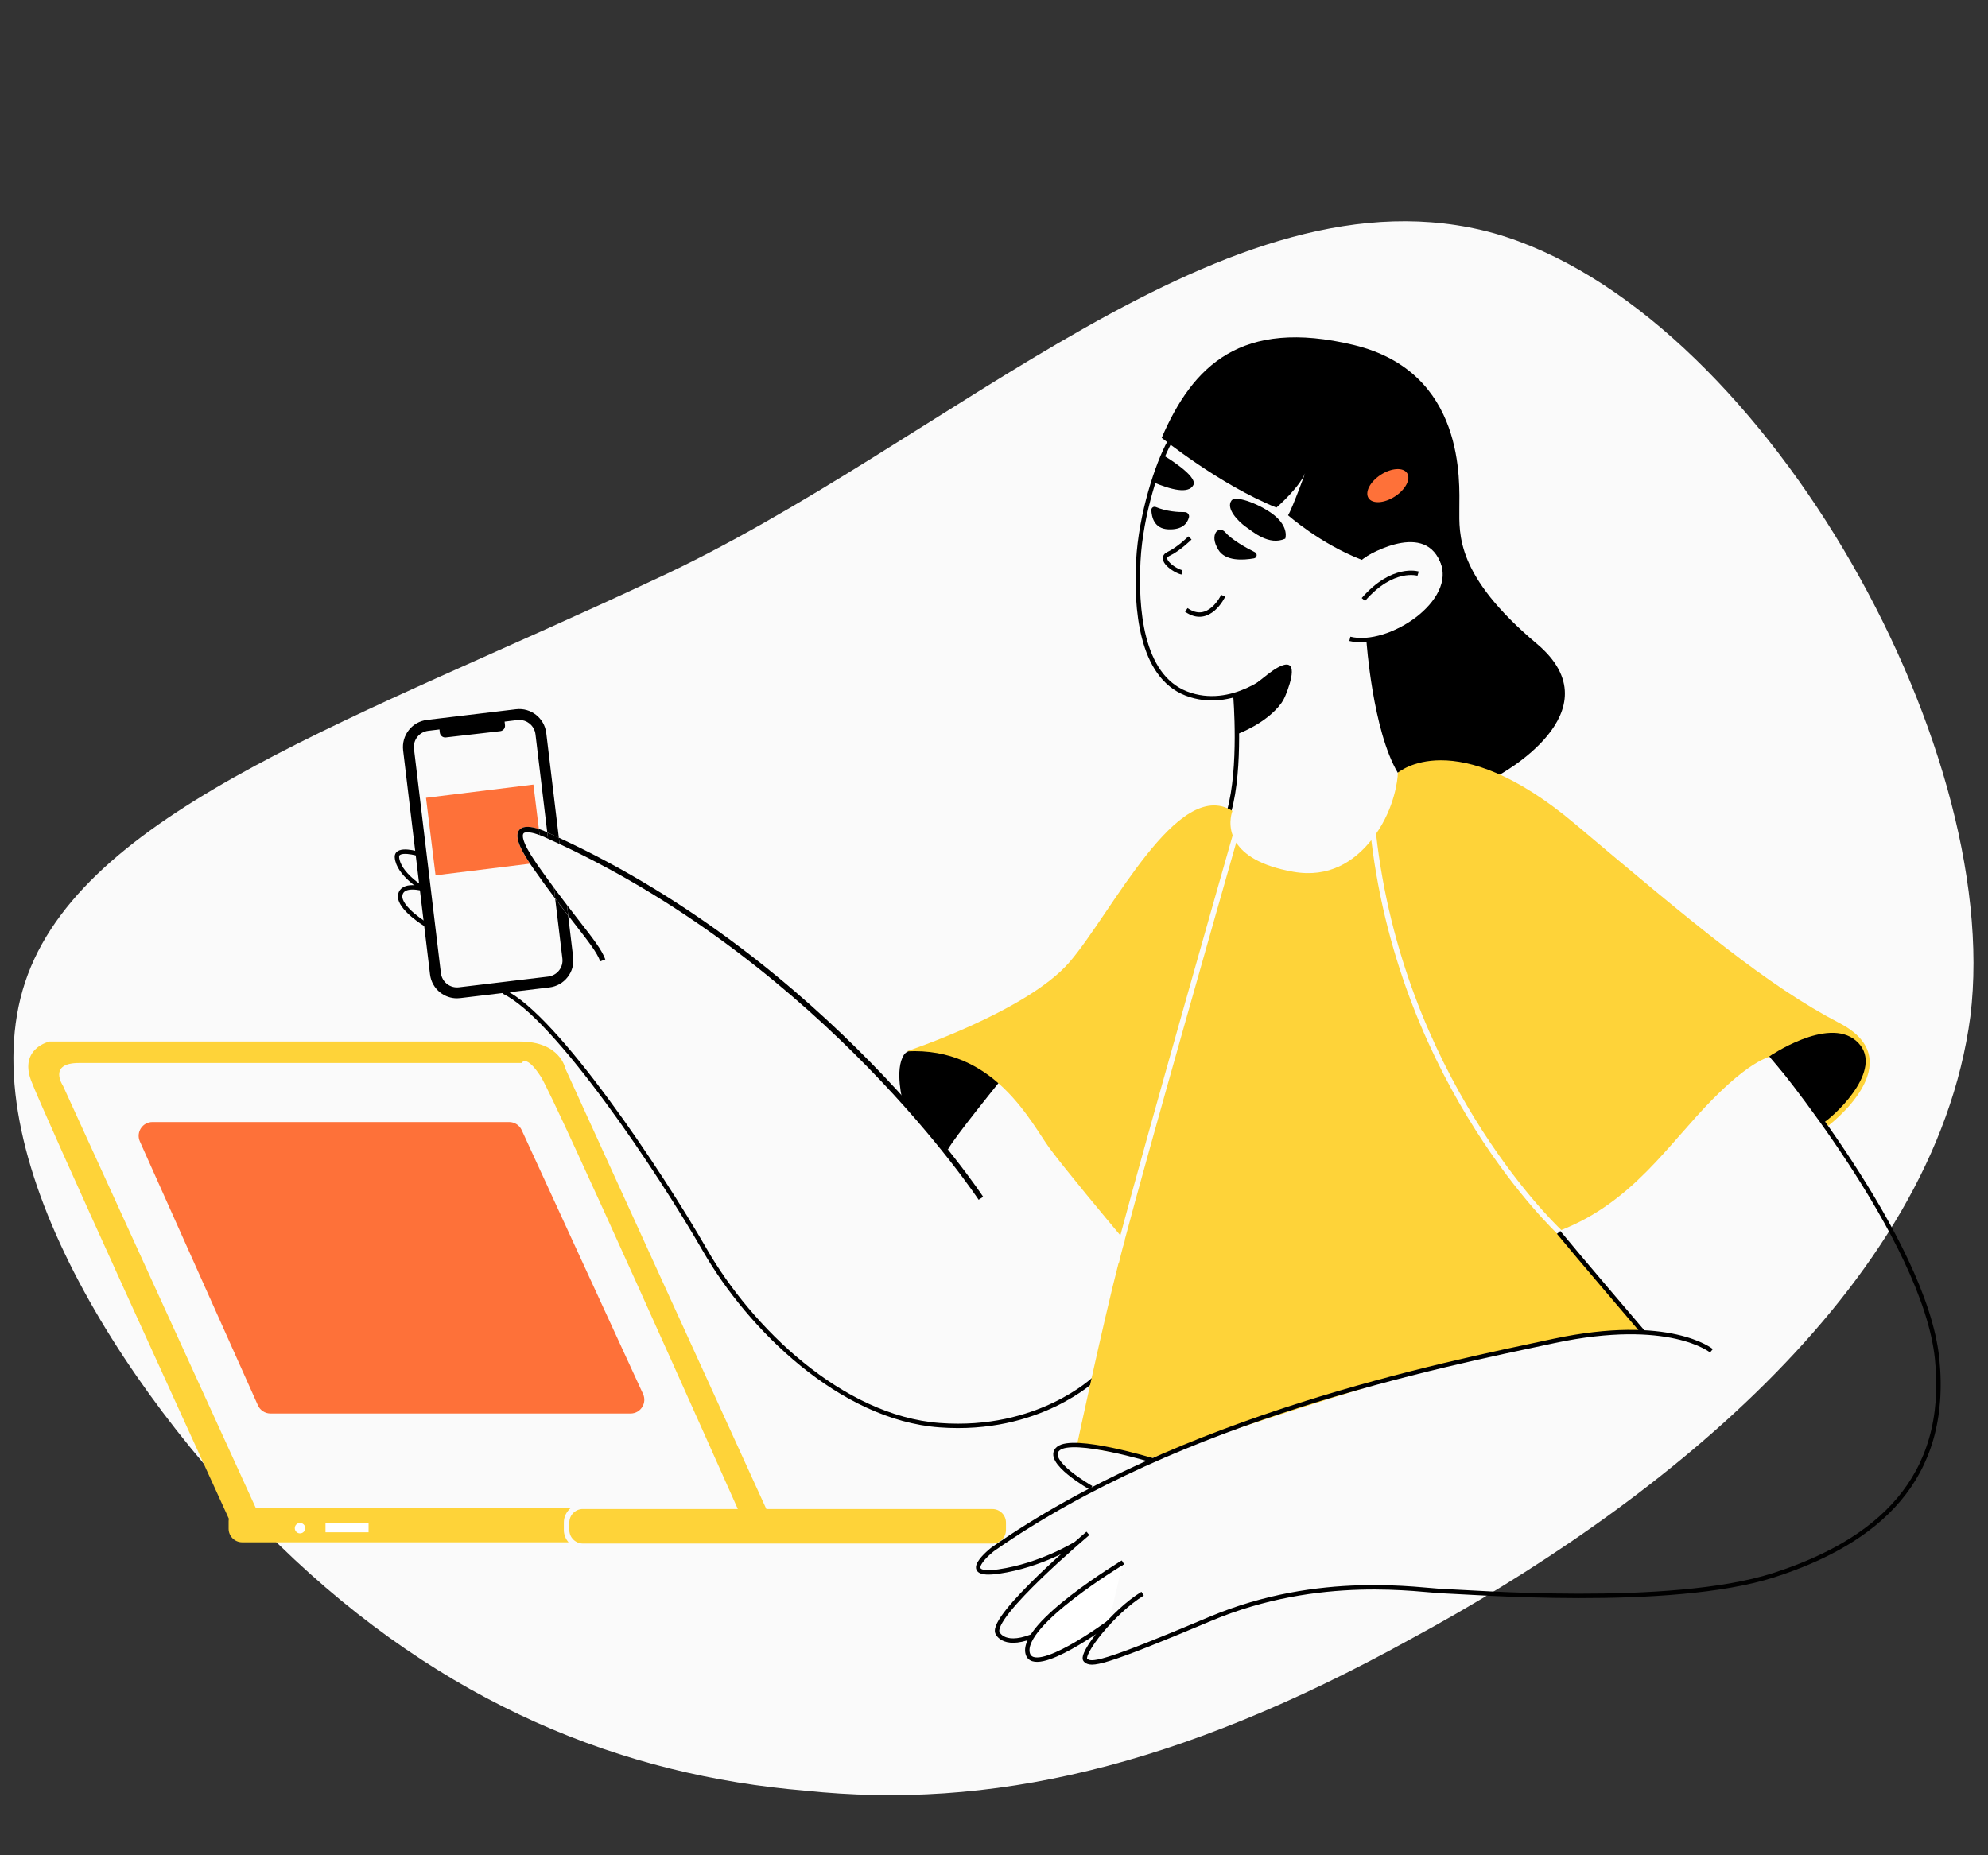 <?xml version="1.0" encoding="utf-8"?>
<!-- Generator: Adobe Illustrator 25.0.1, SVG Export Plug-In . SVG Version: 6.00 Build 0)  -->
<svg version="1.1" xmlns="http://www.w3.org/2000/svg" xmlns:xlink="http://www.w3.org/1999/xlink" x="0px" y="0px"
	 viewBox="0 0 450 420" style="enable-background:new 0 0 450 420;" xml:space="preserve">
<rect x="0" y="0" width="450" height="420" fill="#333333" stroke="none"/>
<style type="text/css">
	.st0{display:none;}
	.st1{fill:#FAFAFA;}
	.st2{fill:#FE7139;}
	.st3{fill:none;stroke:#000000;stroke-miterlimit:10;}
	.st4{fill:#FED339;}
	.st5{fill:#FAFAFA;stroke:#000000;stroke-miterlimit:10;}
	.st6{fill:#FFFFFF;stroke:#000000;stroke-miterlimit:10;}
	.st7{fill:#754C24;stroke:#000000;stroke-miterlimit:10;}
	.st8{fill:#FFFFFF;}
	.st9{fill:none;stroke:#FFFFFF;stroke-width:2;stroke-miterlimit:10;}
	.st10{fill:none;}
	.st11{fill:#3964FE;}
	.st12{fill:none;stroke:#3964FE;stroke-miterlimit:10;}
	.st13{fill:none;stroke:#FE7139;stroke-miterlimit:10;}
</style>
<g id="Capa_2" class="st0">
</g>
<g id="CHICOPAN">
</g>
<g id="CHICAPASTEL">
</g>
<g id="CHICAMOBIL">
	<path class="st1" d="M446.01,230.08c-8.25,62.29-72.88,111.9-126.59,140.92c-53.12,29.37-95.68,38.74-137.09,34.38
		c-41.18-3.42-81.94-19.4-119.17-55.67c-36.64-35.91-71.05-91.3-56.85-129.13s75.49-58.23,141.65-89.29
		c66.75-30.7,129.85-95.18,190.21-78.49C397.59,69.71,453.67,167.44,446.01,230.08z"/>
	<g>
		<g>
			<path class="st4" d="M11.19,235.78c0,0,97.29,0,106.48,0c9.19,0,10.3,6.12,10.3,6.12l45.5,99.72h51.17
				c1.69,0,3.07,1.38,3.07,3.07v1.67c0,1.69-1.38,3.07-3.07,3.07h-74.45h-1.14h-17.11c-0.45,0-0.88-0.1-1.26-0.28
				c-1.07-0.48-1.81-1.55-1.81-2.8v-1.67c0-1.69,1.38-3.07,3.07-3.07h16.85h1.12h0.86h16.24c-3.97-8.91-41.45-93.03-44.61-97.91
				c-3.34-5.15-4.31-3.06-4.31-3.06s-93.12,0-100.22,0c-7.1,0-3.62,5.15-3.62,5.15l43.63,95.54h71.39
				c-0.99,0.79-1.64,1.99-1.64,3.35v1.67c0,1.07,0.41,2.04,1.06,2.8H54.82c-1.69,0-3.07-1.38-3.07-3.07v-1.67
				c0-0.2,0.02-0.39,0.06-0.58c-6.46-14.13-42.39-92.71-44.8-99.29C4.37,237.31,11.19,235.78,11.19,235.78z"/>
			<path class="st2" d="M115.25,254.01H34.51c-2.26,0-3.77,2.33-2.85,4.39l26.72,59.74c0.5,1.12,1.62,1.85,2.85,1.85h81.5
				c2.27,0,3.78-2.36,2.83-4.42l-27.47-59.74C117.58,254.72,116.47,254.01,115.25,254.01z"/>
			<circle class="st8" cx="67.91" cy="345.95" r="1.18"/>
			<line class="st9" x1="83.43" y1="345.88" x2="73.68" y2="345.88"/>
		</g>
		<path class="st3" d="M288.43,152.41c0,0-9.46,8.63-19.9,4.59c-10.44-4.04-11.41-19.63-10.86-30.07s4.31-21.92,7.1-26.93"/>
		<path class="st3" d="M308.06,126.1c0,0,14.01-9.24,18.37,0.84c4.04,9.33-11.97,19.9-20.88,17.68"/>
		<path class="st3" d="M321,129.86c0,0-5.71-1.81-12.39,5.85"/>
		<path class="st3" d="M276.88,134.87c0,0-3.2,6.82-8.35,3.2"/>
		<path class="st3" d="M269.36,121.78c0,0-2.51,2.51-4.87,3.62c-2.37,1.11,1.25,3.76,3.06,4.18"/>
		<path d="M309.31,145.17c0,0,1.39,20.18,7.1,29.79c0,0,9.46-6.26,22.55,0.7c0,0,27.28-14.48,8.91-29.93
			c-18.37-15.45-17.54-24.78-17.54-30.62s1.53-30.9-23.94-37.02s-36.4,4.73-43.43,21.02c0,0,12.94,10.51,25.96,15.8
			c0,0,5.78-4.94,6.82-8.63c0.05-0.17-3.2,8.84-4.18,10.37c0,0,7.31,6.47,16.7,10.09c0,0,8.98-7.31,15.52-3.13
			C323.79,123.59,336.45,136.26,309.31,145.17z"/>
		<path d="M284.05,125.01c-2.08-1.04-5.28-2.84-6.77-4.58c-0.58-0.68-1.67-0.64-2.1,0.16c-0.42,0.79-0.51,2.01,0.58,3.84
			c1.57,2.64,5.58,2.41,8.09,1.97C284.55,126.27,284.68,125.33,284.05,125.01z"/>
		<path d="M268.16,115.93c-1.47,0.02-4.07-0.12-6.54-1.15c-0.48-0.2-1.01,0.16-1,0.68c0.06,1.57,0.62,4.22,3.8,4.37
			c3.26,0.15,4.32-1.37,4.7-2.67C269.31,116.54,268.81,115.92,268.16,115.93z"/>
		<path d="M290.93,121.94c0,0,0.9-2.47-2.4-5.22c-2.67-2.23-8.74-4.79-9.77-3.41c-1.35,1.81,1.58,4.79,3.23,5.95
			C283.64,120.41,287.25,123.6,290.93,121.94z"/>
		<path d="M263.31,103.06c0,0,7.93,4.66,6.82,6.75s-5.08,1.04-9.05-0.63C261.08,109.19,262.26,104.45,263.31,103.06z"/>
		<path d="M280.22,166.12c0,0,6.48-2.35,9.81-6.93c0.42-0.58,0.74-1.24,1.01-1.9c1.07-2.65,3.24-9.01-1.93-6.11
			c-2.83,1.58-6.54,5.67-9.52,6.18C279.59,157.35,280.43,163.26,280.22,166.12z"/>
		<g>
			<path class="st3" d="M247.79,312.06c0,0-12.67,12.25-35.08,10.58s-43.01-21.99-53.17-39.67c-10.16-17.68-33.68-52.89-45.52-58.46
				"/>
			<g>
				<g>
					<g>
						<path class="st3" d="M279.66,157.69c0,0,1.35,16.1-1.44,25.94"/>
						<g>
							<path d="M204.36,249.42c0,0-1.95-7.33,0.28-10.67s16.15,0.51,21.44,6.36c0,0-10.16,12.53-11.55,15.17
								C214.52,260.28,207.01,251.23,204.36,249.42z"/>
							<g>
								<path class="st4" d="M311.48,188.76c4.08-5.82,4.93-12.1,4.93-13.81c0,0,12.81-11.41,40.09,11.55
									c27.28,22.97,43.51,36.59,59.94,45.14c16.66,8.68-2.6,23.2-2.6,23.2l-11.83-15.87c0,0-4.04-0.56-14.34,9.88
									c-10.07,10.21-18.03,23.19-34.25,29.61C350.95,276.12,317.59,243.38,311.48,188.76z"/>
								<path class="st4" d="M242.08,217.82c9.6-11.14,24.5-42.04,36.89-34.24c0,0-1.04,2.55,0.05,5.53
									c-2.07,7.24-19.81,69.47-25.42,90.56c-3.08-3.68-12.39-14.83-15.97-19.67c-4.31-5.85-12.53-23.11-32.43-21.99
									C205.2,238.01,232.48,228.96,242.08,217.82z"/>
								<path class="st4" d="M253.26,285.98c0.17-0.77,0.48-2.01,0.91-3.65c0.16-0.54,0.31-1.04,0.44-1.45c0,0-0.02-0.02-0.05-0.06
									c5.09-19.27,21.96-78.49,25.27-90.08c1.67,2.62,5.31,5.27,12.92,6.62c8.05,1.42,13.78-2.3,17.66-7.17
									c6.76,56.12,41.97,89,42.33,89.33l0.05-0.05c2.85,3.31,17.9,20.76,19.16,22.15c0,0-2.92-1.53-27.14,3.06
									c-24.22,4.59-79.9,23.66-84.21,25.47c0,0-13.5-2.09-16.84-2.92c0,0,5.96-27.9,9.43-41.27L253.26,285.98z"/>
							</g>
						</g>
					</g>
					<path d="M400.48,239.16c0,0,13.14-9.04,19.58-3.61c6.87,5.8-3.86,16.2-7.02,18.43L400.48,239.16z"/>
				</g>
				<path class="st3" d="M387.4,305.79c0,0-9.46-7.79-35.63-2.23c-26.17,5.57-84.35,17.26-127.08,47.19c0,0-8.21,6.4,1.39,5.01
					c9.6-1.39,17.4-6.26,17.4-6.26"/>
				<path class="st3" d="M246.26,347.13c0,0-22.27,18.79-20.46,22.55c0,0,1.53,3.71,9.05,0.23c7.52-3.48,19.12-16.19,19.12-16.19"/>
				<path class="st6" d="M254.19,353.68c0,0-23.22,13.96-21.57,20.6c1.39,5.61,18.37-6.96,18.37-6.96"/>
				<path class="st3" d="M401.06,238.89c0,0,34.64,41.43,37.42,68.71s-13.64,41.48-37.02,49c-23.38,7.52-69.46,3.76-74.61,3.62
					c-5.15-0.14-28.12-4.18-52.89,6.26s-27,10.58-28.26,9.33c-1.25-1.25,6.12-10.86,12.94-15.03"/>
				<path class="st3" d="M260.8,330.57c0,0-17.82-5.43-21.23-2.64s7.45,8.91,7.45,8.91"/>
				<path class="st3" d="M371.95,301.62c0,0-14.96-17.5-19.14-22.62"/>
			</g>
		</g>
		<g>
			<path class="st2" d="M96.43,180.61l24.31-3l1.24,10.08c-1.53-0.51-3.51-0.88-4.43,0.2c-1.03,1.21-0.25,3.66,2.42,7.63
				l-21.38,2.64L96.43,180.61z"/>
			<path class="st10" d="M121.34,195.34l1.56-0.19l-0.75-6.09c0.43,0.16,0.84,0.33,1.21,0.51c0.23,0.1,0.46,0.21,0.69,0.31
				l1.33,11.08c-1.16-1.57-2.41-3.29-3.75-5.2C121.53,195.61,121.44,195.48,121.34,195.34z"/>
			<path d="M122.15,189.05l-0.17-1.38c0.88,0.29,1.61,0.63,1.9,0.77l0.17,1.43c-0.23-0.1-0.46-0.21-0.69-0.31
				C122.99,189.39,122.58,189.21,122.15,189.05z"/>
			<path d="M121.63,195.76c1.35,1.92,2.59,3.63,3.75,5.2l0.29,2.45c-1.52-2.02-3.19-4.3-5.05-6.95c-0.24-0.34-0.43-0.64-0.65-0.96
				l1.37-0.17C121.44,195.48,121.53,195.61,121.63,195.76z"/>
			<path d="M117.56,187.87c0.91-1.07,2.9-0.7,4.43-0.2l0.17,1.38c-1.52-0.56-3.21-0.91-3.66-0.38c-0.23,0.27-0.68,1.55,2.85,6.67
				l-1.37,0.17C117.31,191.54,116.53,189.08,117.56,187.87z"/>
		</g>
		<path d="M222.55,270.94l-1.03,0.67c-0.35-0.53-34.84-52.53-94.85-80.53l-0.17-1.44C187.24,217.7,222.2,270.4,222.55,270.94z"/>
		<path d="M131.16,208.53c3.15,4.04,5.05,6.48,5.86,8.67l-1.15,0.43c-0.74-2.01-2.6-4.39-5.67-8.34c-0.5-0.64-1.02-1.32-1.57-2.02
			l-0.29-2.39C129.35,206.21,130.29,207.42,131.16,208.53z"/>
		<path d="M125.38,200.96c1.05,1.42,2.03,2.72,2.95,3.91l0.29,2.39c-0.91-1.17-1.88-2.44-2.94-3.85L125.38,200.96z"/>
		<path d="M123.88,188.45C123.88,188.45,123.88,188.45,123.88,188.45c0.88,0.39,1.75,0.79,2.62,1.19l0.17,1.44
			c-0.87-0.4-1.74-0.8-2.62-1.2L123.88,188.45z"/>
		<path class="st3" d="M94.86,193.33c0,0-5.18-1.59-5.01,0.74c0.28,3.8,5.94,7.15,5.94,7.15"/>
		<path class="st3" d="M96.53,209.38c0,0-6.31-3.8-5.94-6.68c0.37-2.88,5.2-1.48,5.2-1.48"/>
		<path d="M92.53,165.29c1.01-1.29,2.47-2.11,4.1-2.31l20.18-2.42c3.36-0.41,6.43,2.01,6.84,5.37l2.85,23.71
			c-0.87-0.4-1.74-0.8-2.62-1.19c0,0,0,0,0,0l-2.67-22.22c-0.12-0.98-0.61-1.85-1.38-2.46c-0.66-0.52-1.45-0.79-2.27-0.79
			c-0.15,0-0.3,0.01-0.45,0.03l-2.89,0.35l0.09,0.8c0.08,0.67-0.41,1.28-1.08,1.36l-12.31,1.42c-0.67,0.08-1.28-0.41-1.36-1.08
			l-0.08-0.73l-2.55,0.31c-0.98,0.12-1.85,0.61-2.46,1.38c-0.61,0.77-0.88,1.74-0.76,2.72l6.09,50.74c0.12,0.98,0.61,1.85,1.38,2.46
			c0.77,0.61,1.74,0.88,2.72,0.76l20.18-2.42c0.98-0.12,1.85-0.61,2.46-1.38c0.61-0.77,0.88-1.74,0.76-2.72l-1.63-13.55
			c1.06,1.4,2.03,2.68,2.94,3.85l1.13,9.41c0.2,1.63-0.25,3.24-1.27,4.53c-1.01,1.29-2.47,2.11-4.1,2.31l-20.18,2.42
			c-0.25,0.03-0.5,0.05-0.75,0.05c-1.37,0-2.69-0.46-3.79-1.31c-1.29-1.01-2.11-2.47-2.31-4.1l-6.09-50.74
			C91.06,168.19,91.52,166.58,92.53,165.29z"/>
		
			<ellipse transform="matrix(0.84 -0.543 0.543 0.84 -9.275 188.218)" class="st2" cx="314.04" cy="109.81" rx="5.2" ry="2.93"/>
	</g>
</g>
<g id="CHICOREVIEW">
</g>
<g id="CHICAESTADISTICAS">
</g>
<g id="HAMBURGUESA">
</g>
<g id="PIZZA">
</g>
<g id="TACO">
</g>
<g id="POKE">
</g>
<g id="INDIO">
</g>
</svg>
